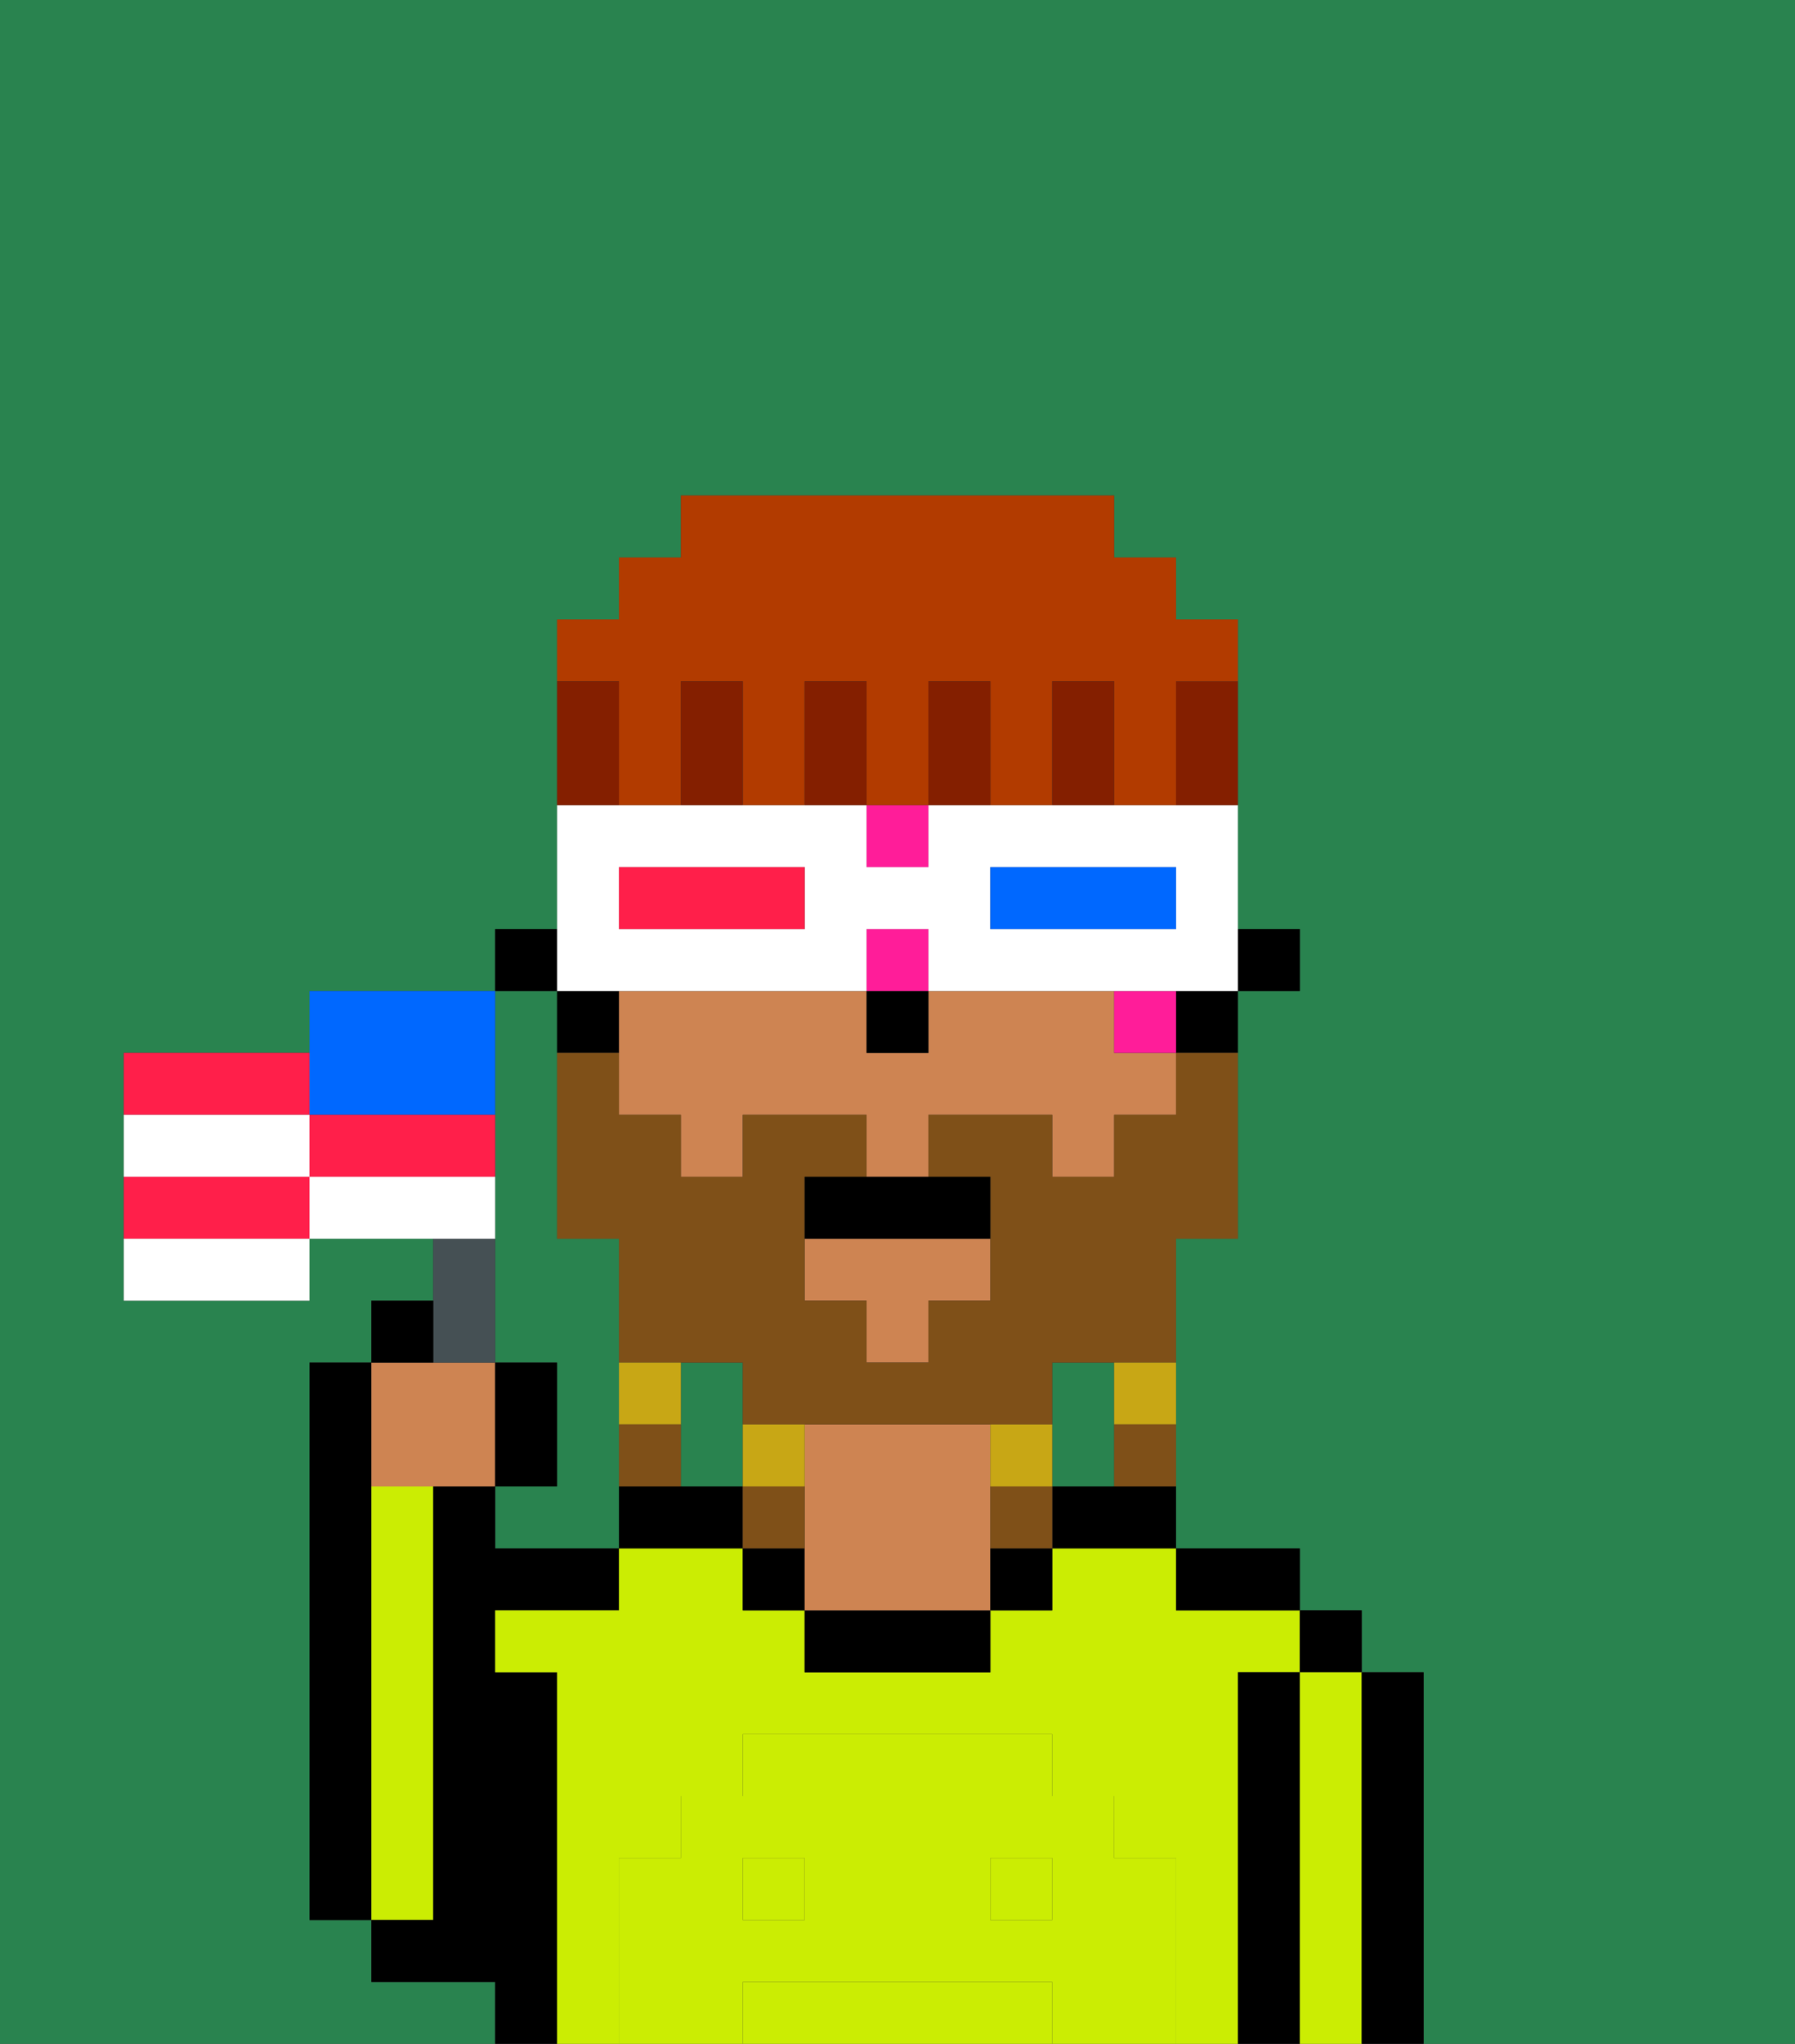 <svg xmlns="http://www.w3.org/2000/svg" viewBox="0 0 29 33"><rect x="0" y="0" width="29" height="33" fill="#333333" stroke="none"/><defs><style>polygon,rect,path{shape-rendering:crispedges;}.ga13-1{fill:#29834f;}.ga13-2{fill:#000000;}.ga13-3{fill:#cbed03;}.ga13-4{fill:#ce8452;}.ga13-5{fill:#cbed03;}.ga13-6{fill:#7f5018;}.ga13-7{fill:#c8a715;}.ga13-8{fill:#ff1d99;}.ga13-9{fill:#ffffff;}.ga13-10{fill:#0068ff;}.ga13-11{fill:#ff1f4a;}.ga13-12{fill:#841f00;}.ga13-13{fill:#b23b00;}.ga13-14{fill:#455054;}.ga13-15{fill:#ffffff;}</style></defs><path class="ga13-1" d="M18,24V22H17v2Z"/><path class="ga13-1" d="M11,24h1V22H11v2Z"/><path class="ga13-1" d="M8,32H6V31H5V22H6V21H7V20H5v1H2V17H5V16H8V15H9V10h1V9h1V8h7V9h1v1h1v5h1v1H20v4H19v5h2v1h1v1h1v6h6V0H0V33H8Z"/><path class="ga13-1" d="M8,19v3H9v2H8v1h2V20H9V16H8v3Z"/><path class="ga13-2" d="M6,24V22H5v9H6V24Z"/><path class="ga13-3" d="M7,30V24H6v7H7Z"/><path class="ga13-2" d="M9,27H8V26h2V25H8V24H7v7H6v1H8v1H9V27Z"/><path class="ga13-3" d="M20,27h1V26H19V25H17v1H16v1H13V26H12V25H10v1H8v1H9v6h1V30h1V29h1V28h5v1h1v1h1v3h1V27Z"/><rect class="ga13-3" x="12" y="30" width="1" height="1"/><rect class="ga13-3" x="16" y="30" width="1" height="1"/><path class="ga13-3" d="M16,32H12v1h5V32Z"/><path class="ga13-2" d="M11,24H10v1h2V24Z"/><rect class="ga13-2" x="12" y="25" width="1" height="1"/><path class="ga13-2" d="M13,26v1h3V26H13Z"/><path class="ga13-4" d="M16,24V23H13v3h3V24Z"/><path class="ga13-2" d="M16,26h1V25H16Z"/><path class="ga13-2" d="M17,24v1h2V24H17Z"/><path class="ga13-2" d="M20,26h1V25H19v1Z"/><path class="ga13-2" d="M21,27H20v6h1V27Z"/><rect class="ga13-2" x="21" y="26" width="1" height="1"/><path class="ga13-3" d="M22,27H21v6h1V27Z"/><path class="ga13-2" d="M23,27H22v6h1V27Z"/><path class="ga13-5" d="M19,30H18V29H17V28H12v1H11v1H10v3h2V32h5v1h2V30Zm-6,1H12V30h1Zm4,0H16V30h1Z"/><rect class="ga13-2" x="20" y="15" width="1" height="1"/><path class="ga13-4" d="M10,18h1v1h1V18h2v1h1V18h2v1h1V18h1V17H18V16H15v1H14V16H10v2Z"/><polygon class="ga13-4" points="13 21 14 21 14 22 15 22 15 21 16 21 16 20 13 20 13 21"/><path class="ga13-2" d="M19,17h1V16H19Z"/><path class="ga13-2" d="M10,16H9v1h1Z"/><rect class="ga13-2" x="8" y="15" width="1" height="1"/><rect class="ga13-2" x="14" y="16" width="1" height="1"/><path class="ga13-6" d="M19,18H18v1H17V18H15v1h1v2H15v1H14V21H13V19h1V18H12v1H11V18H10V17H9v3h1v2h2v1h5V22h2V20h1V17H19Z"/><path class="ga13-7" d="M18,23h1V22H18Z"/><path class="ga13-6" d="M18,24h1V23H18Z"/><path class="ga13-7" d="M17,24V23H16v1Z"/><path class="ga13-6" d="M16,24v1h1V24Z"/><path class="ga13-7" d="M13,24V23H12v1Z"/><path class="ga13-6" d="M13,24H12v1h1Z"/><path class="ga13-7" d="M11,22H10v1h1Z"/><path class="ga13-6" d="M11,23H10v1h1Z"/><path class="ga13-2" d="M13,19v1h3V19H13Z"/><rect class="ga13-8" x="14" y="13" width="1" height="1"/><rect class="ga13-8" x="18" y="16" width="1" height="1"/><rect class="ga13-8" x="14" y="15" width="1" height="1"/><path class="ga13-9" d="M10,16h4V15h1v1h5V13H15v1H14V13H9v3Zm6-2h3v1H16Zm-6,0h3v1H10Z"/><path class="ga13-10" d="M19,15V14H16v1h3Z"/><path class="ga13-11" d="M13,15V14H10v1h3Z"/><path class="ga13-12" d="M19,12v1h1V11H19Z"/><path class="ga13-13" d="M10,12v1h1V11h1v2h1V11h1v2h1V11h1v2h1V11h1v2h1V11h1V10H19V9H18V8H11V9H10v1H9v1h1Z"/><path class="ga13-12" d="M17,11v2h1V11Z"/><path class="ga13-12" d="M15,11v2h1V11Z"/><path class="ga13-12" d="M13,11v2h1V11Z"/><path class="ga13-12" d="M11,11v2h1V11Z"/><path class="ga13-12" d="M10,12V11H9v2h1Z"/><path class="ga13-4" d="M7,24H8V22H6v2Z"/><path class="ga13-14" d="M8,22V20H7v2Z"/><path class="ga13-11" d="M5,17H2v1H5Z"/><path class="ga13-11" d="M2,19v1H5V19Z"/><path class="ga13-15" d="M2,21H5V20H2Z"/><path class="ga13-10" d="M6,18H8V16H5v2Z"/><path class="ga13-15" d="M5,18H2v1H5Z"/><path class="ga13-11" d="M7,18H5v1H8V18Z"/><path class="ga13-15" d="M8,19H5v1H8Z"/><path class="ga13-2" d="M7,21H6v1H7Z"/><path class="ga13-2" d="M9,22H8v2H9Z"/></svg>